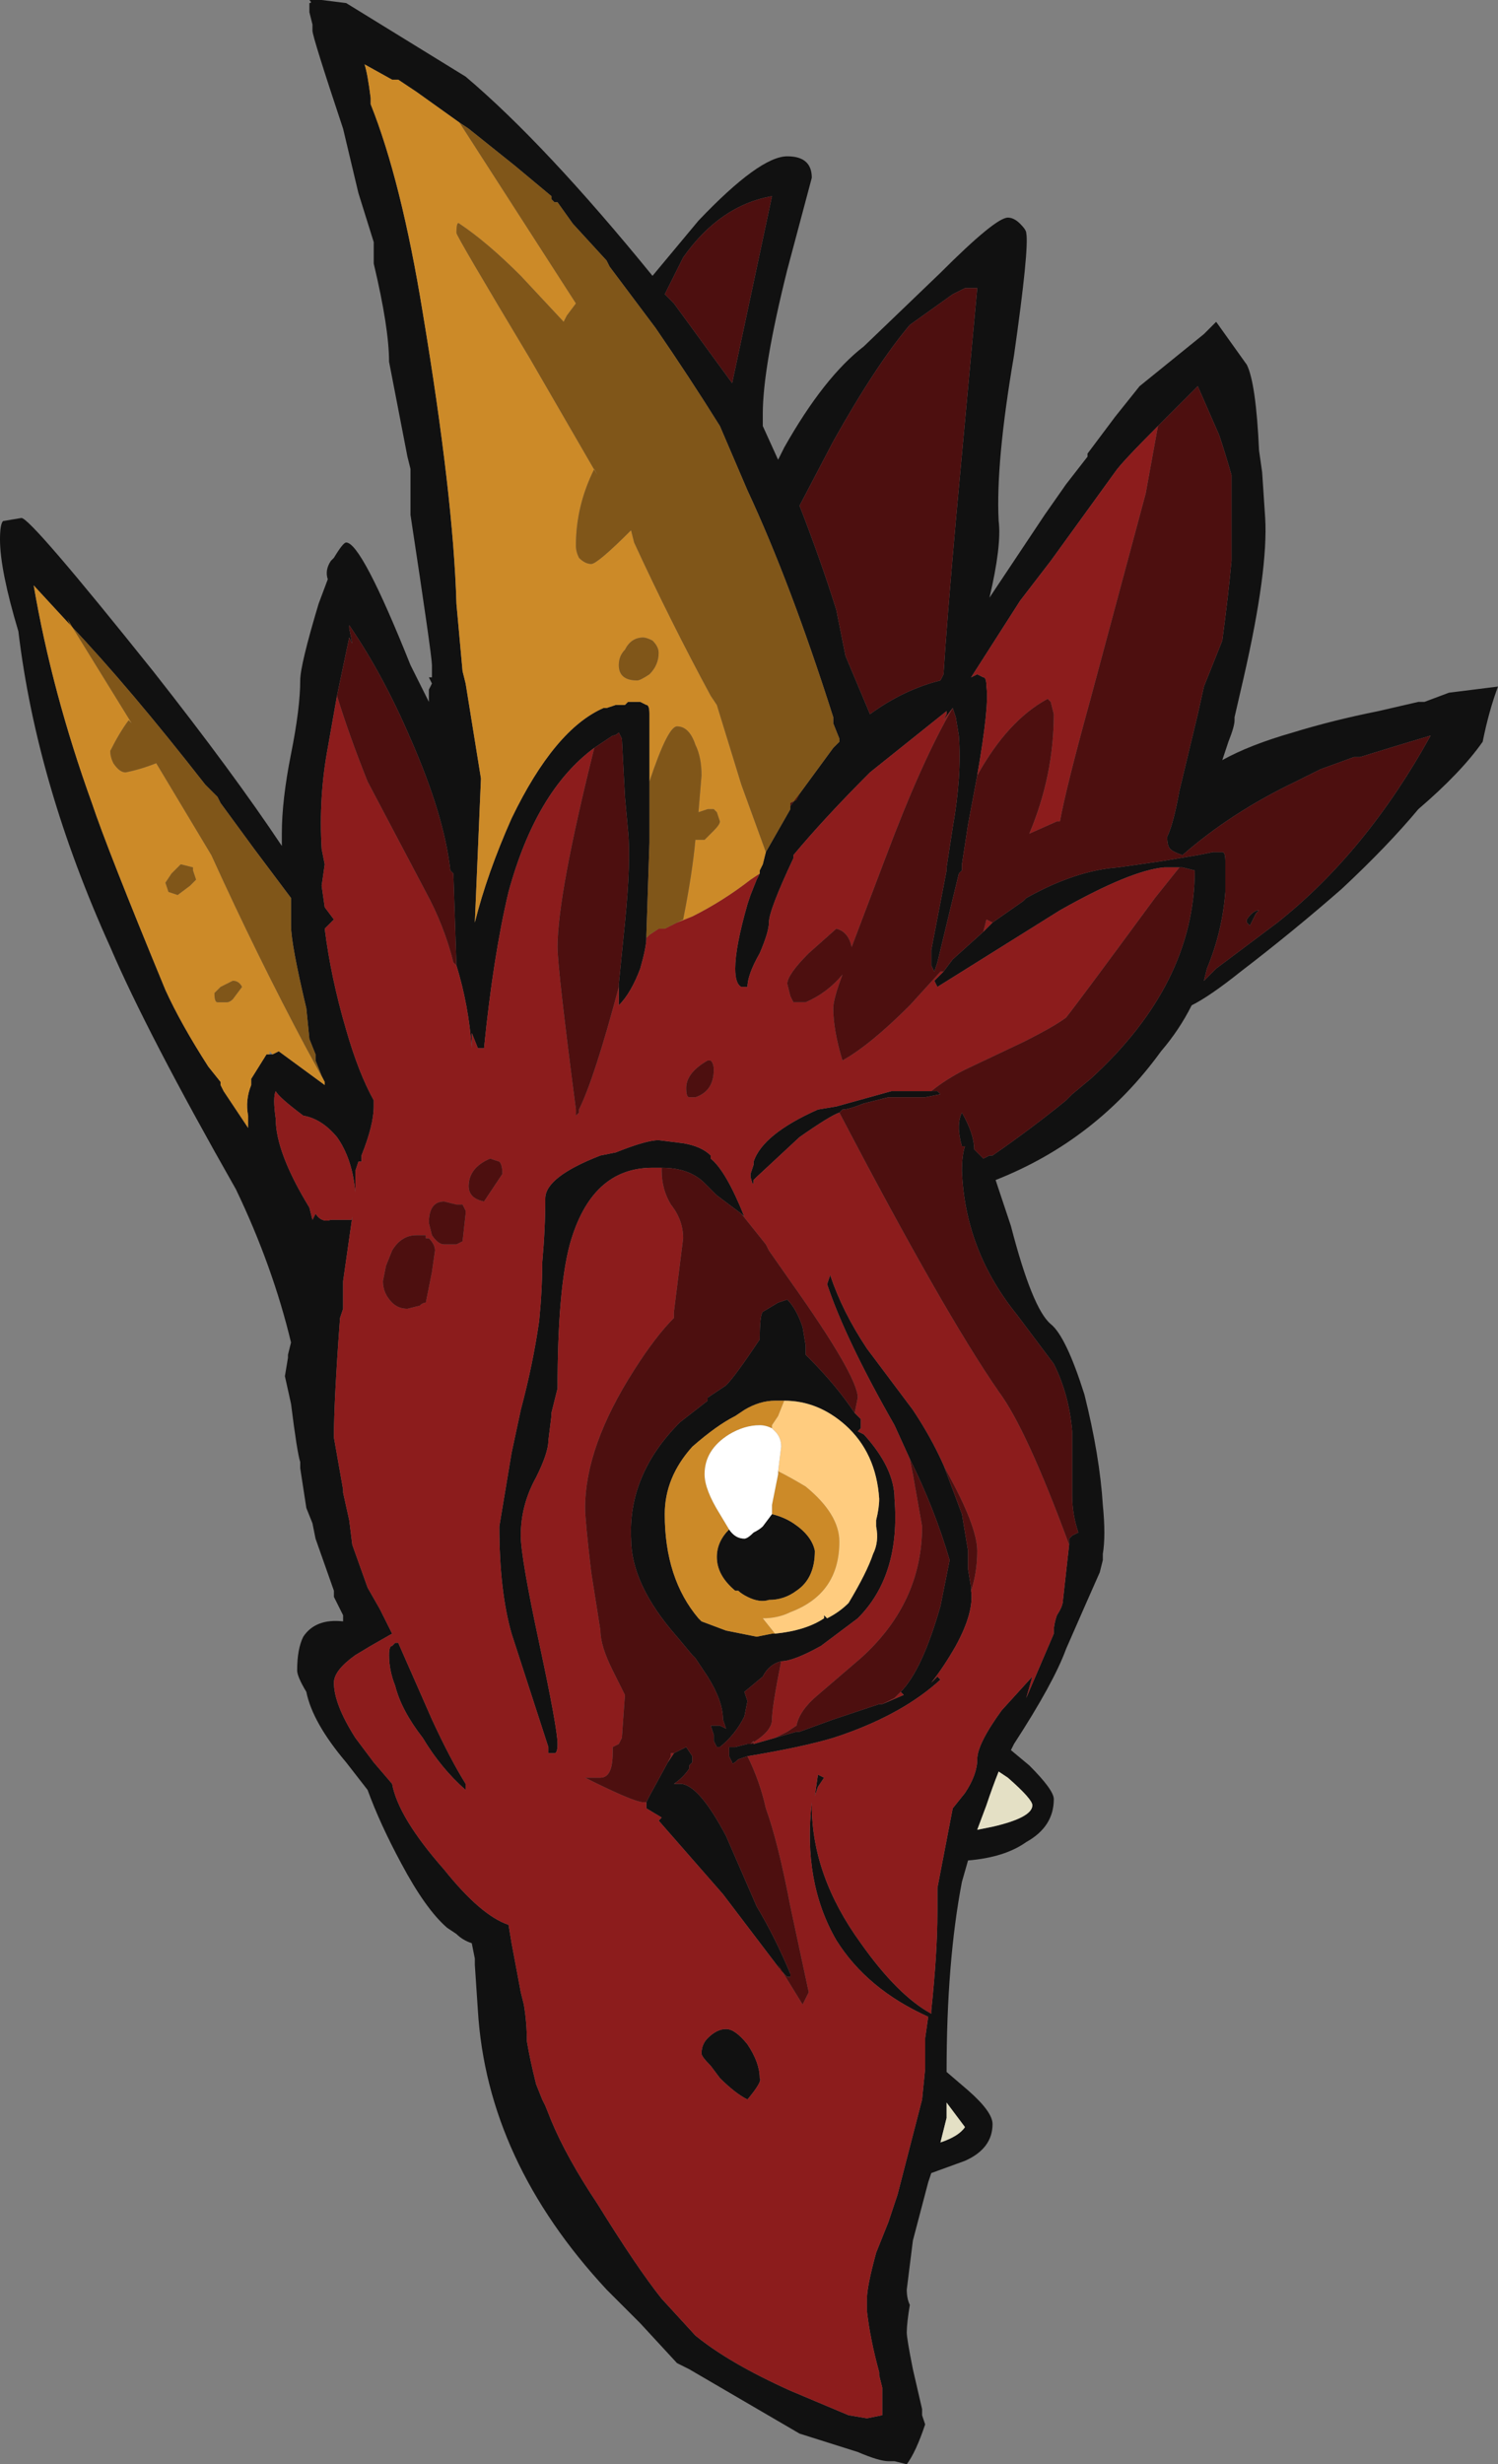 <?xml version="1.0" encoding="UTF-8" standalone="no"?>
<svg xmlns:ffdec="https://www.free-decompiler.com/flash" xmlns:xlink="http://www.w3.org/1999/xlink" ffdec:objectType="shape" height="40.2px" width="24.45px" xmlns="http://www.w3.org/2000/svg">
  <rect width="100%" height="100%" fill="#808080" stroke="none"/>
  <g transform="matrix(1.0, 0.0, 0.0, 1.0, 14.75, 38.15)">
    <path d="M5.6 -32.2 Q5.75 -31.9 5.8 -30.8 L5.85 -30.45 5.9 -29.7 Q5.95 -28.85 5.55 -27.1 L5.4 -26.45 5.4 -26.4 Q5.4 -26.3 5.3 -26.05 L5.2 -25.75 Q5.65 -26.0 6.35 -26.2 7.0 -26.4 7.75 -26.55 L8.4 -26.7 8.5 -26.7 8.9 -26.85 9.7 -26.95 Q9.55 -26.55 9.45 -26.05 9.1 -25.55 8.4 -24.95 7.9 -24.35 7.15 -23.65 6.35 -22.95 5.5 -22.3 5.0 -21.9 4.7 -21.75 4.5 -21.35 4.2 -21.0 3.15 -19.55 1.5 -18.9 L1.75 -18.15 Q2.1 -16.8 2.4 -16.55 2.65 -16.35 2.95 -15.4 3.2 -14.4 3.25 -13.6 3.3 -13.1 3.25 -12.8 L3.25 -12.7 3.2 -12.5 Q3.0 -12.05 2.65 -11.25 2.45 -10.7 1.8 -9.7 L1.75 -9.6 2.05 -9.35 Q2.45 -8.95 2.45 -8.8 2.45 -8.35 2.0 -8.1 1.65 -7.85 1.05 -7.8 L0.95 -7.45 Q0.7 -6.15 0.7 -4.35 L1.05 -4.05 Q1.45 -3.7 1.45 -3.5 1.45 -3.1 1.0 -2.9 L0.45 -2.7 0.4 -2.55 0.15 -1.6 0.05 -0.8 Q0.05 -0.65 0.1 -0.55 0.05 -0.25 0.05 -0.1 0.05 0.0 0.15 0.5 L0.3 1.15 0.3 1.25 0.35 1.4 Q0.2 1.85 0.05 2.05 L-0.15 2.0 -0.25 2.0 Q-0.4 2.0 -0.75 1.85 L-1.7 1.55 -3.5 0.5 -3.7 0.4 -4.3 -0.25 -4.85 -0.8 Q-6.8 -2.9 -6.95 -5.35 L-7.0 -6.1 -7.0 -6.2 -7.05 -6.45 Q-7.2 -6.5 -7.3 -6.6 L-7.45 -6.7 Q-7.8 -7.0 -8.2 -7.75 -8.55 -8.4 -8.75 -8.95 L-9.1 -9.4 Q-9.65 -10.05 -9.75 -10.55 -9.9 -10.8 -9.9 -10.9 -9.9 -11.25 -9.8 -11.45 -9.6 -11.75 -9.15 -11.7 L-9.15 -11.8 -9.3 -12.1 -9.3 -12.2 -9.6 -13.05 -9.65 -13.3 -9.75 -13.55 -9.85 -14.2 -9.85 -14.3 Q-9.9 -14.45 -10.0 -15.25 L-10.1 -15.7 -10.05 -16.0 -10.05 -16.05 -10.0 -16.25 Q-10.3 -17.5 -10.9 -18.75 -12.35 -21.3 -12.95 -22.7 -14.15 -25.35 -14.45 -27.85 -14.75 -28.85 -14.75 -29.35 -14.75 -29.6 -14.7 -29.65 L-14.4 -29.7 Q-14.25 -29.7 -12.25 -27.2 -10.95 -25.55 -10.15 -24.35 L-10.15 -24.55 Q-10.15 -25.1 -10.0 -25.85 -9.85 -26.6 -9.85 -27.05 -9.85 -27.3 -9.55 -28.3 L-9.4 -28.7 Q-9.45 -28.85 -9.35 -29.0 L-9.3 -29.05 Q-9.15 -29.3 -9.1 -29.3 -8.85 -29.3 -8.05 -27.3 L-7.75 -26.7 -7.75 -26.9 -7.7 -27.0 -7.75 -27.1 -7.7 -27.1 -7.7 -27.3 Q-7.7 -27.45 -8.05 -29.75 L-8.05 -30.5 -8.1 -30.7 -8.4 -32.25 Q-8.4 -32.8 -8.65 -33.85 L-8.65 -34.2 -8.9 -35.0 -9.15 -36.05 Q-9.65 -37.55 -9.65 -37.65 L-9.65 -37.75 -9.7 -37.95 -9.7 -38.1 Q-9.65 -38.1 -9.7 -38.15 L-9.5 -38.15 -9.1 -38.1 -7.15 -36.9 Q-5.85 -35.8 -4.1 -33.65 L-3.35 -34.55 Q-2.35 -35.6 -1.9 -35.6 -1.5 -35.6 -1.5 -35.25 L-1.9 -33.75 Q-2.3 -32.15 -2.3 -31.4 L-2.3 -31.2 -2.05 -30.65 -1.95 -30.85 Q-1.3 -32.0 -0.65 -32.5 L0.6 -33.7 Q1.5 -34.6 1.7 -34.6 1.8 -34.6 1.9 -34.5 2.0 -34.4 2.0 -34.35 2.05 -34.1 1.8 -32.35 1.5 -30.6 1.55 -29.65 1.6 -29.25 1.4 -28.4 L2.3 -29.75 2.65 -30.25 3.0 -30.7 3.0 -30.75 3.45 -31.35 3.85 -31.85 4.9 -32.7 5.1 -32.9 5.6 -32.2 M-0.55 -26.5 Q0.0 -26.9 0.6 -27.05 L0.65 -27.15 Q0.7 -27.95 0.85 -29.65 L1.2 -33.45 1.0 -33.45 0.8 -33.35 0.1 -32.85 Q-0.45 -32.2 -1.15 -30.95 L-1.7 -29.9 Q-1.35 -29.0 -1.1 -28.2 L-0.95 -27.45 -0.55 -26.5 M4.15 -31.2 Q3.55 -30.6 3.45 -30.45 L2.4 -29.0 1.9 -28.35 1.1 -27.1 1.2 -27.15 1.3 -27.1 Q1.35 -27.1 1.35 -26.95 1.4 -26.65 1.2 -25.5 L1.05 -24.7 0.95 -24.05 0.95 -23.95 0.9 -23.9 0.55 -22.45 0.5 -22.3 0.45 -22.4 0.45 -22.65 0.7 -23.95 0.7 -24.0 0.8 -24.65 Q0.95 -25.5 0.9 -26.15 L0.85 -26.45 0.8 -26.6 0.65 -26.4 Q0.65 -26.25 0.65 -26.4 L0.7 -26.5 0.7 -26.55 -0.55 -25.55 Q-1.3 -24.8 -1.8 -24.2 L-1.8 -24.15 Q-2.2 -23.3 -2.2 -23.1 -2.2 -22.95 -2.35 -22.6 -2.55 -22.25 -2.55 -22.05 L-2.65 -22.05 Q-2.75 -22.1 -2.75 -22.35 -2.75 -22.7 -2.55 -23.4 L-2.5 -23.55 -2.4 -23.8 -2.35 -23.9 -2.35 -23.95 -2.3 -24.05 -2.25 -24.25 Q-2.05 -24.6 -1.85 -24.95 L-1.85 -25.0 -1.7 -25.2 -1.15 -25.95 -1.05 -26.05 -1.05 -26.1 -1.15 -26.35 -1.15 -26.45 Q-1.85 -28.65 -2.55 -30.15 L-3.0 -31.2 Q-3.5 -32.0 -4.05 -32.8 L-4.8 -33.8 -4.85 -33.9 -5.4 -34.5 -5.65 -34.85 -5.7 -34.85 -5.75 -34.9 -5.75 -34.95 -6.35 -35.45 -7.1 -36.05 -7.25 -36.15 -7.95 -36.65 -8.25 -36.85 -8.35 -36.85 -8.8 -37.1 Q-8.75 -36.95 -8.7 -36.55 L-8.7 -36.45 Q-8.2 -35.2 -7.85 -33.05 -7.35 -30.05 -7.3 -28.3 L-7.2 -27.2 -7.15 -27.0 -6.9 -25.45 -7.0 -23.1 Q-6.8 -23.9 -6.4 -24.8 -5.7 -26.25 -4.9 -26.6 L-4.85 -26.6 -4.7 -26.65 -4.55 -26.65 -4.5 -26.7 -4.3 -26.7 -4.2 -26.65 Q-4.15 -26.65 -4.15 -26.5 L-4.15 -25.4 -4.15 -24.4 -4.2 -22.9 -4.2 -22.85 Q-4.2 -22.7 -4.3 -22.35 -4.45 -21.95 -4.65 -21.75 L-4.65 -22.05 -4.65 -22.1 -4.55 -23.1 Q-4.45 -24.1 -4.5 -24.6 L-4.55 -25.15 -4.6 -26.1 -4.65 -26.2 Q-4.7 -26.15 -4.75 -26.15 L-5.05 -25.95 Q-6.0 -25.25 -6.45 -23.6 -6.7 -22.55 -6.85 -21.05 L-6.95 -21.05 -7.05 -21.3 -7.05 -21.05 Q-7.1 -21.75 -7.3 -22.4 L-7.35 -23.9 -7.4 -23.95 Q-7.5 -24.85 -8.05 -26.1 -8.5 -27.15 -9.05 -27.95 L-9.05 -27.9 -9.0 -27.65 -9.05 -27.75 -9.25 -26.8 -9.4 -25.95 Q-9.55 -25.15 -9.5 -24.3 L-9.45 -24.05 -9.5 -23.7 -9.45 -23.35 -9.3 -23.15 -9.45 -23.0 Q-9.35 -22.2 -9.1 -21.35 -8.9 -20.65 -8.65 -20.2 L-8.65 -20.1 Q-8.65 -19.8 -8.85 -19.3 L-8.85 -19.2 -8.9 -19.2 -8.95 -19.05 -8.95 -18.7 Q-9.0 -19.25 -9.25 -19.6 -9.5 -19.9 -9.8 -19.95 -10.2 -20.25 -10.25 -20.35 -10.3 -20.25 -10.25 -19.9 -10.25 -19.35 -9.7 -18.45 L-9.65 -18.25 -9.6 -18.35 Q-9.5 -18.2 -9.35 -18.25 L-9.0 -18.25 -9.0 -18.3 -9.15 -17.25 -9.15 -16.8 -9.2 -16.65 Q-9.3 -15.3 -9.3 -14.7 L-9.15 -13.85 -9.15 -13.8 -9.05 -13.35 -9.0 -12.95 -8.75 -12.25 -8.55 -11.9 -8.35 -11.5 -8.7 -11.3 -8.95 -11.15 Q-9.3 -10.9 -9.3 -10.7 -9.3 -10.35 -8.95 -9.8 L-8.65 -9.4 -8.35 -9.05 Q-8.25 -8.5 -7.5 -7.65 -6.9 -6.9 -6.45 -6.75 L-6.4 -6.45 -6.25 -5.65 -6.2 -5.45 Q-6.15 -5.15 -6.15 -4.85 -6.1 -4.55 -6.0 -4.15 L-5.9 -3.9 -5.85 -3.8 -5.75 -3.55 Q-5.5 -2.95 -5.0 -2.2 -4.35 -1.15 -3.95 -0.65 L-3.4 -0.05 Q-2.85 0.4 -1.85 0.85 L-0.9 1.25 -0.6 1.3 -0.35 1.25 -0.35 0.8 -0.4 0.6 -0.4 0.55 Q-0.55 0.0 -0.6 -0.45 L-0.6 -0.65 Q-0.6 -0.85 -0.45 -1.4 L-0.25 -1.9 -0.1 -2.35 0.3 -3.9 0.35 -4.4 0.35 -4.9 0.4 -5.25 Q-0.6 -5.7 -1.1 -6.5 -1.65 -7.45 -1.5 -8.75 L-1.5 -8.7 Q-1.5 -7.55 -0.7 -6.45 -0.1 -5.6 0.45 -5.3 L0.45 -5.35 Q0.55 -6.3 0.55 -6.95 L0.55 -7.35 0.8 -8.65 1.0 -8.9 Q1.2 -9.2 1.2 -9.45 1.2 -9.7 1.6 -10.25 L2.1 -10.8 2.0 -10.45 2.45 -11.5 2.45 -11.55 Q2.45 -11.65 2.5 -11.8 2.6 -11.95 2.6 -12.05 L2.7 -12.95 2.7 -13.05 2.75 -13.1 2.85 -13.15 Q2.75 -13.45 2.75 -13.75 2.75 -14.35 2.75 -14.8 2.7 -15.4 2.45 -15.9 L1.85 -16.7 Q1.0 -17.75 0.95 -19.05 0.95 -19.3 1.0 -19.45 L0.95 -19.45 Q0.85 -19.8 0.95 -20.0 1.15 -19.65 1.15 -19.4 L1.3 -19.25 1.4 -19.3 1.45 -19.3 Q2.1 -19.75 2.65 -20.2 L2.75 -20.3 3.05 -20.55 Q4.75 -22.1 4.75 -23.95 L4.55 -24.0 4.5 -24.0 4.25 -24.0 Q3.7 -23.95 2.55 -23.3 L0.55 -22.05 0.5 -22.15 0.65 -22.3 0.8 -22.5 1.3 -22.95 1.45 -23.1 1.95 -23.45 2.0 -23.5 Q2.8 -23.95 3.5 -24.0 L4.2 -24.1 4.8 -24.2 5.05 -24.25 5.2 -24.25 Q5.25 -24.25 5.25 -24.1 L5.25 -23.6 Q5.2 -22.95 4.95 -22.35 L4.9 -22.15 5.1 -22.35 6.1 -23.1 Q7.55 -24.25 8.6 -26.15 L8.1 -26.0 7.45 -25.8 7.35 -25.8 6.8 -25.6 6.4 -25.4 Q5.35 -24.9 4.55 -24.2 4.4 -24.25 4.35 -24.3 4.3 -24.35 4.3 -24.5 4.4 -24.7 4.5 -25.25 L4.8 -26.5 4.9 -26.95 5.2 -27.7 Q5.3 -28.45 5.35 -29.0 L5.35 -30.4 Q5.25 -30.75 5.15 -31.05 L4.8 -31.85 4.15 -31.2 M5.6 -23.1 L5.6 -23.15 Q5.7 -23.3 5.8 -23.3 L5.75 -23.25 5.65 -23.05 5.6 -23.1 M-1.05 -20.0 Q-1.2 -19.95 -1.7 -19.6 L-2.4 -18.95 -2.45 -18.9 Q-2.45 -18.75 -2.5 -18.95 L-2.5 -19.0 -2.45 -19.15 -2.45 -19.2 Q-2.3 -19.65 -1.4 -20.05 L-1.1 -20.1 -0.2 -20.35 0.45 -20.35 0.55 -20.35 0.6 -20.3 0.35 -20.25 -0.25 -20.25 -0.65 -20.15 Q-0.9 -20.05 -1.0 -20.05 L-1.05 -20.0 M0.1 -14.35 L-0.15 -14.9 Q-0.95 -16.3 -1.25 -17.2 L-1.2 -17.35 Q-1.0 -16.75 -0.6 -16.15 L0.15 -15.15 Q0.45 -14.7 0.65 -14.25 0.8 -13.85 0.95 -13.45 L1.05 -12.85 1.05 -12.55 1.1 -12.25 1.1 -12.2 Q1.15 -11.85 0.85 -11.3 0.65 -10.95 0.45 -10.7 L0.55 -10.8 0.6 -10.75 Q0.0 -10.2 -1.0 -9.85 L-1.15 -9.8 Q-1.65 -9.65 -2.55 -9.5 L-2.7 -9.45 Q-2.8 -9.35 -2.8 -9.4 L-2.85 -9.5 -2.85 -9.65 -2.75 -9.65 -2.55 -9.7 -2.45 -9.7 -2.1 -9.8 -1.75 -9.9 -1.7 -9.9 -1.15 -10.1 -0.4 -10.35 -0.35 -10.35 0.0 -10.5 -0.05 -10.55 Q0.3 -10.9 0.6 -11.95 L0.75 -12.7 Q0.5 -13.55 0.1 -14.35 M-2.0 -6.0 L-2.95 -7.25 -4.0 -8.45 -3.95 -8.5 -4.2 -8.65 -4.2 -8.75 -4.15 -8.85 -3.85 -9.4 -3.75 -9.55 -3.55 -9.65 -3.45 -9.5 -3.45 -9.4 -3.5 -9.35 -3.5 -9.3 Q-3.6 -9.15 -3.75 -9.05 L-3.65 -9.05 Q-3.35 -9.05 -2.9 -8.2 L-2.4 -7.05 Q-2.1 -6.55 -1.85 -5.95 L-1.85 -5.9 -1.9 -5.9 -2.0 -6.0 M-3.95 -19.1 L-4.1 -19.1 Q-5.1 -19.1 -5.45 -17.85 -5.65 -17.1 -5.65 -15.5 L-5.75 -15.1 -5.75 -15.05 -5.8 -14.65 Q-5.8 -14.45 -6.0 -14.05 -6.25 -13.6 -6.25 -13.1 -6.25 -12.75 -5.95 -11.35 -5.65 -9.95 -5.65 -9.7 -5.65 -9.55 -5.7 -9.55 L-5.8 -9.55 -5.8 -9.65 -6.4 -11.5 Q-6.6 -12.2 -6.6 -13.25 L-6.4 -14.45 -6.25 -15.15 Q-6.05 -15.9 -5.95 -16.6 -5.9 -17.1 -5.9 -17.55 -5.85 -18.1 -5.85 -18.6 -5.85 -18.95 -4.95 -19.3 L-4.7 -19.35 Q-4.2 -19.55 -4.0 -19.55 L-3.6 -19.5 Q-3.3 -19.45 -3.15 -19.3 L-3.15 -19.25 Q-2.9 -19.05 -2.6 -18.3 L-2.65 -18.35 -3.05 -18.65 -3.25 -18.85 Q-3.5 -19.1 -3.95 -19.1 M-0.8 -15.1 L-0.7 -15.0 -0.7 -14.85 -0.75 -14.8 -0.65 -14.75 Q-0.15 -14.2 -0.15 -13.7 -0.05 -12.45 -0.75 -11.75 -0.95 -11.6 -1.15 -11.45 L-1.35 -11.3 Q-1.8 -11.05 -2.0 -11.05 -2.2 -11.0 -2.3 -10.8 L-2.6 -10.55 -2.55 -10.4 -2.6 -10.15 Q-2.75 -9.85 -3.0 -9.65 L-3.05 -9.65 -3.1 -9.75 -3.1 -9.85 -3.15 -10.0 -3.0 -10.0 -2.9 -9.95 -2.95 -10.1 Q-2.95 -10.4 -3.2 -10.8 L-3.4 -11.1 -3.45 -11.15 -3.7 -11.45 Q-4.45 -12.3 -4.45 -13.05 -4.5 -14.1 -3.65 -14.95 L-3.2 -15.3 -3.2 -15.35 -2.9 -15.55 Q-2.75 -15.7 -2.35 -16.3 -2.35 -16.7 -2.3 -16.75 L-2.05 -16.9 -1.9 -16.95 Q-1.75 -16.8 -1.65 -16.5 L-1.6 -16.2 -1.6 -16.05 -1.55 -16.0 Q-1.1 -15.55 -0.8 -15.1 M1.55 -9.25 Q1.45 -9.0 1.35 -8.7 L1.2 -8.3 1.45 -8.35 Q2.1 -8.5 2.1 -8.7 2.1 -8.8 1.7 -9.15 L1.55 -9.25 M0.7 -3.85 L0.7 -3.6 0.6 -3.2 Q0.9 -3.3 1.0 -3.45 L0.7 -3.85 M-2.15 -34.95 Q-3.0 -34.8 -3.6 -33.95 L-3.9 -33.35 -3.75 -33.2 -2.8 -31.9 -2.15 -34.95 M-9.45 -20.5 L-9.5 -20.6 -9.6 -20.85 -9.6 -20.95 -9.7 -21.2 -9.75 -21.7 Q-10.0 -22.75 -10.0 -23.05 L-10.0 -23.5 -10.6 -24.3 -11.15 -25.05 -11.2 -25.15 -11.4 -25.35 Q-12.65 -26.95 -13.6 -27.95 L-14.2 -28.6 Q-13.9 -26.85 -13.25 -25.05 -13.0 -24.3 -12.05 -22.0 -11.8 -21.45 -11.35 -20.75 L-11.15 -20.5 -11.15 -20.45 -11.1 -20.35 -10.7 -19.75 -10.7 -19.95 Q-10.75 -20.2 -10.65 -20.45 L-10.65 -20.55 -10.4 -20.95 -10.35 -20.95 -10.3 -20.95 -10.2 -21.0 -9.45 -20.45 -9.45 -20.5 M-9.45 -20.45 L-9.45 -20.45 M-1.95 -15.3 L-2.1 -15.3 Q-2.35 -15.3 -2.6 -15.15 L-2.75 -15.05 Q-3.05 -14.9 -3.45 -14.55 -3.9 -14.05 -3.9 -13.45 -3.9 -12.4 -3.35 -11.75 L-3.3 -11.7 -2.9 -11.55 -2.4 -11.45 -2.15 -11.5 -2.1 -11.5 Q-1.6 -11.55 -1.3 -11.75 L-1.3 -11.8 -1.25 -11.75 Q-1.05 -11.85 -0.9 -12.0 -0.6 -12.5 -0.5 -12.8 -0.4 -13.0 -0.45 -13.25 L-0.45 -13.35 Q-0.4 -13.55 -0.4 -13.7 -0.45 -14.45 -0.95 -14.9 -1.4 -15.3 -1.95 -15.3 M-2.15 -13.45 Q-1.95 -13.4 -1.8 -13.3 -1.5 -13.1 -1.45 -12.85 -1.45 -12.4 -1.75 -12.2 -1.95 -12.05 -2.2 -12.05 -2.35 -12.0 -2.55 -12.1 -2.65 -12.15 -2.7 -12.2 L-2.75 -12.2 Q-3.05 -12.45 -3.05 -12.75 -3.05 -13.0 -2.85 -13.2 -2.75 -13.05 -2.6 -13.05 -2.55 -13.05 -2.45 -13.15 -2.35 -13.2 -2.3 -13.25 L-2.15 -13.45 M-1.4 -9.0 L-1.45 -8.85 -1.4 -9.2 -1.3 -9.15 -1.4 -9.0 M-8.25 -11.35 L-7.7 -10.1 Q-7.4 -9.45 -7.15 -9.05 L-7.15 -8.95 Q-7.55 -9.3 -7.85 -9.8 -8.2 -10.25 -8.3 -10.65 -8.4 -10.9 -8.4 -11.15 -8.4 -11.3 -8.35 -11.3 L-8.3 -11.35 -8.25 -11.35 M-2.35 -4.25 Q-2.3 -4.2 -2.55 -3.9 -2.75 -4.0 -3.0 -4.25 L-3.15 -4.45 Q-3.3 -4.6 -3.3 -4.65 -3.3 -4.8 -3.2 -4.9 -3.05 -5.05 -2.9 -5.05 -2.75 -5.05 -2.55 -4.8 -2.35 -4.5 -2.35 -4.25" fill="#111111" fill-rule="evenodd" stroke="none"/>
    <path d="M1.2 -25.5 Q1.4 -26.65 1.35 -26.95 1.35 -27.1 1.3 -27.1 L1.2 -27.15 1.1 -27.1 1.9 -28.35 2.4 -29.0 3.45 -30.45 Q3.55 -30.6 4.15 -31.2 L3.95 -30.1 3.05 -26.75 Q2.65 -25.3 2.55 -24.75 L2.5 -24.75 2.05 -24.55 Q2.45 -25.5 2.45 -26.5 L2.4 -26.7 2.35 -26.75 Q1.7 -26.4 1.2 -25.5 M1.45 -23.1 L1.3 -22.95 1.35 -23.15 1.45 -23.1 M0.65 -22.3 L0.5 -22.15 0.55 -22.05 2.55 -23.3 Q3.7 -23.95 4.25 -24.0 L4.5 -24.0 4.1 -23.5 Q2.85 -21.8 2.65 -21.55 2.45 -21.4 1.95 -21.15 L1.0 -20.7 Q0.7 -20.55 0.45 -20.35 L-0.2 -20.35 -1.1 -20.1 -1.4 -20.05 Q-2.3 -19.65 -2.45 -19.2 L-2.45 -19.15 -2.5 -19.0 -2.5 -18.95 Q-2.45 -18.75 -2.45 -18.9 L-2.4 -18.95 -1.7 -19.6 Q-1.2 -19.95 -1.05 -20.0 0.65 -16.75 1.55 -15.45 2.0 -14.85 2.7 -12.95 L2.6 -12.05 Q2.6 -11.95 2.5 -11.8 2.45 -11.65 2.45 -11.55 L2.45 -11.5 2.0 -10.45 2.1 -10.8 1.6 -10.25 Q1.2 -9.7 1.2 -9.45 1.2 -9.2 1.0 -8.9 L0.8 -8.65 0.55 -7.35 0.55 -6.95 Q0.55 -6.3 0.45 -5.35 L0.45 -5.3 Q-0.1 -5.6 -0.7 -6.45 -1.5 -7.55 -1.5 -8.7 L-1.5 -8.75 Q-1.65 -7.45 -1.1 -6.5 -0.6 -5.7 0.4 -5.25 L0.35 -4.9 0.35 -4.4 0.3 -3.9 -0.1 -2.35 -0.25 -1.9 -0.45 -1.4 Q-0.6 -0.85 -0.6 -0.65 L-0.6 -0.45 Q-0.55 0.0 -0.4 0.55 L-0.4 0.6 -0.35 0.8 -0.35 1.25 -0.6 1.3 -0.9 1.25 -1.85 0.85 Q-2.85 0.4 -3.4 -0.05 L-3.95 -0.65 Q-4.35 -1.15 -5.0 -2.2 -5.5 -2.95 -5.75 -3.55 L-5.85 -3.8 -5.9 -3.9 -6.0 -4.15 Q-6.1 -4.55 -6.15 -4.85 -6.15 -5.15 -6.2 -5.45 L-6.25 -5.65 -6.4 -6.45 -6.45 -6.75 Q-6.9 -6.9 -7.5 -7.65 -8.25 -8.5 -8.35 -9.05 L-8.65 -9.4 -8.95 -9.8 Q-9.3 -10.35 -9.3 -10.7 -9.3 -10.9 -8.95 -11.15 L-8.7 -11.3 -8.35 -11.5 -8.55 -11.9 -8.75 -12.25 -9.0 -12.95 -9.05 -13.35 -9.15 -13.8 -9.15 -13.85 -9.3 -14.7 Q-9.3 -15.3 -9.2 -16.65 L-9.15 -16.8 -9.15 -17.25 -9.0 -18.3 -9.0 -18.25 -9.35 -18.25 Q-9.5 -18.2 -9.6 -18.35 L-9.65 -18.25 -9.7 -18.45 Q-10.25 -19.35 -10.25 -19.9 -10.3 -20.25 -10.25 -20.35 -10.2 -20.25 -9.8 -19.95 -9.5 -19.9 -9.25 -19.6 -9.0 -19.25 -8.95 -18.7 L-8.95 -19.05 -8.9 -19.2 -8.85 -19.2 -8.85 -19.3 Q-8.65 -19.8 -8.65 -20.1 L-8.65 -20.2 Q-8.9 -20.65 -9.1 -21.35 -9.35 -22.2 -9.45 -23.0 L-9.3 -23.15 -9.45 -23.35 -9.5 -23.7 -9.45 -24.05 -9.5 -24.3 Q-9.55 -25.15 -9.4 -25.95 L-9.25 -26.8 Q-9.05 -26.15 -8.75 -25.4 L-7.8 -23.6 Q-7.5 -23.05 -7.35 -22.45 L-7.3 -22.4 Q-7.1 -21.75 -7.05 -21.05 L-7.05 -21.3 -6.95 -21.05 -6.85 -21.05 Q-6.7 -22.55 -6.45 -23.6 -6.0 -25.25 -5.05 -25.95 -5.65 -23.55 -5.65 -22.7 -5.65 -22.35 -5.35 -20.05 L-5.35 -19.95 -5.3 -20.0 -5.3 -20.05 Q-5.05 -20.55 -4.65 -22.05 L-4.65 -21.75 Q-4.45 -21.95 -4.3 -22.35 -4.2 -22.7 -4.2 -22.85 L-4.15 -22.9 -4.0 -23.0 -3.9 -23.0 -3.7 -23.1 -3.45 -23.2 Q-2.95 -23.45 -2.5 -23.8 L-2.35 -23.9 -2.4 -23.8 -2.5 -23.55 -2.55 -23.4 Q-2.75 -22.7 -2.75 -22.35 -2.75 -22.1 -2.65 -22.05 L-2.55 -22.05 Q-2.55 -22.25 -2.35 -22.6 -2.2 -22.95 -2.2 -23.1 -2.2 -23.3 -1.8 -24.15 L-1.8 -24.2 Q-1.3 -24.8 -0.55 -25.55 L0.7 -26.55 0.7 -26.5 0.65 -26.4 Q0.65 -26.25 0.65 -26.4 L0.8 -26.6 Q0.3 -25.75 -0.3 -24.15 L-0.85 -22.7 Q-0.9 -22.95 -1.1 -23.0 L-1.55 -22.6 Q-1.9 -22.25 -1.9 -22.1 L-1.85 -21.9 -1.8 -21.8 -1.6 -21.8 Q-1.25 -21.95 -1.0 -22.25 -1.15 -21.85 -1.15 -21.7 -1.15 -21.35 -1.0 -20.85 -0.55 -21.1 0.1 -21.75 L0.6 -22.3 0.65 -22.3 M0.65 -14.25 Q0.45 -14.7 0.15 -15.15 L-0.6 -16.15 Q-1.0 -16.75 -1.2 -17.35 L-1.25 -17.2 Q-0.95 -16.3 -0.15 -14.9 L0.1 -14.35 0.15 -14.1 0.3 -13.25 Q0.3 -12.0 -0.7 -11.1 L-1.4 -10.5 Q-1.7 -10.25 -1.75 -10.0 L-1.9 -9.9 -2.1 -9.8 -2.45 -9.7 -2.45 -9.75 -2.5 -9.7 Q-2.15 -9.9 -2.15 -10.1 -2.15 -10.3 -2.0 -11.05 -1.8 -11.05 -1.35 -11.3 L-1.15 -11.45 Q-0.95 -11.6 -0.75 -11.75 -0.05 -12.45 -0.15 -13.7 -0.15 -14.2 -0.65 -14.75 L-0.75 -14.8 -0.7 -14.85 -0.7 -15.0 -0.8 -15.1 -0.75 -15.35 Q-0.75 -15.7 -1.85 -17.25 L-2.2 -17.75 -2.25 -17.85 -2.65 -18.35 -2.6 -18.3 Q-2.9 -19.05 -3.15 -19.25 L-3.15 -19.3 Q-3.3 -19.45 -3.6 -19.5 L-4.0 -19.55 Q-4.2 -19.55 -4.7 -19.35 L-4.95 -19.3 Q-5.85 -18.95 -5.85 -18.6 -5.85 -18.1 -5.9 -17.55 -5.9 -17.1 -5.95 -16.6 -6.05 -15.9 -6.25 -15.15 L-6.4 -14.45 -6.6 -13.25 Q-6.6 -12.2 -6.4 -11.5 L-5.8 -9.65 -5.8 -9.55 -5.7 -9.55 Q-5.65 -9.55 -5.65 -9.7 -5.65 -9.95 -5.95 -11.35 -6.25 -12.75 -6.25 -13.1 -6.25 -13.6 -6.0 -14.05 -5.8 -14.45 -5.8 -14.65 L-5.75 -15.05 -5.75 -15.1 -5.65 -15.5 Q-5.65 -17.1 -5.45 -17.85 -5.1 -19.1 -4.1 -19.1 L-3.95 -19.1 -3.95 -19.05 Q-3.95 -18.75 -3.8 -18.5 -3.6 -18.25 -3.6 -17.95 L-3.75 -16.75 -3.75 -16.65 Q-4.05 -16.35 -4.4 -15.8 -5.2 -14.55 -5.2 -13.55 -5.2 -13.35 -5.1 -12.5 L-4.95 -11.55 Q-4.95 -11.3 -4.75 -10.9 L-4.55 -10.5 -4.6 -9.8 -4.65 -9.7 -4.75 -9.65 -4.75 -9.55 Q-4.75 -9.15 -4.95 -9.15 L-5.2 -9.15 Q-4.4 -8.75 -4.25 -8.75 L-4.2 -8.75 -4.2 -8.65 -3.95 -8.5 -4.0 -8.45 -2.95 -7.25 -2.0 -6.0 -2.05 -6.1 -1.65 -5.45 -1.55 -5.65 -1.85 -7.05 Q-2.05 -8.1 -2.25 -8.65 -2.35 -9.1 -2.55 -9.5 -1.65 -9.65 -1.15 -9.8 L-1.0 -9.85 Q0.0 -10.2 0.6 -10.75 L0.55 -10.8 0.45 -10.7 Q0.65 -10.95 0.85 -11.3 1.15 -11.85 1.1 -12.2 1.2 -12.5 1.2 -12.85 1.2 -13.25 0.7 -14.15 L0.65 -14.25 M-0.05 -10.55 L0.0 -10.5 -0.35 -10.35 -0.15 -10.45 -0.05 -10.55 M-6.65 -18.85 L-6.55 -19.0 Q-6.55 -19.15 -6.6 -19.2 L-6.75 -19.25 Q-7.1 -19.1 -7.1 -18.8 -7.1 -18.6 -6.85 -18.55 L-6.65 -18.85 M-7.8 -17.95 L-7.8 -18.0 Q-7.85 -18.0 -7.95 -18.0 -8.2 -18.0 -8.35 -17.75 L-8.45 -17.5 -8.5 -17.25 Q-8.5 -17.05 -8.35 -16.9 -8.25 -16.8 -8.1 -16.8 L-7.9 -16.85 Q-7.85 -16.9 -7.8 -16.9 L-7.7 -17.4 -7.65 -17.75 Q-7.65 -17.85 -7.75 -17.95 L-7.8 -17.95 M-7.3 -18.5 L-7.5 -18.55 Q-7.75 -18.55 -7.75 -18.2 L-7.7 -18.0 Q-7.6 -17.85 -7.5 -17.85 L-7.3 -17.85 -7.2 -17.9 -7.15 -18.35 -7.15 -18.4 -7.2 -18.5 -7.3 -18.5 M-3.15 -20.85 L-3.2 -20.85 Q-3.55 -20.65 -3.55 -20.4 -3.55 -20.25 -3.5 -20.25 L-3.4 -20.25 Q-3.1 -20.35 -3.1 -20.7 -3.1 -20.8 -3.15 -20.85 M-3.85 -9.4 L-3.8 -9.5 -3.8 -9.55 -3.75 -9.55 -3.85 -9.4 M-1.4 -9.0 L-1.3 -9.15 -1.4 -9.2 -1.45 -8.85 -1.4 -9.0 M-2.85 -9.65 L-2.75 -9.65 -2.85 -9.65 M-2.35 -4.25 Q-2.35 -4.5 -2.55 -4.8 -2.75 -5.05 -2.9 -5.05 -3.05 -5.05 -3.2 -4.9 -3.3 -4.8 -3.3 -4.65 -3.3 -4.6 -3.15 -4.45 L-3.0 -4.25 Q-2.75 -4.0 -2.55 -3.9 -2.3 -4.2 -2.35 -4.25 M-8.25 -11.35 L-8.3 -11.35 -8.35 -11.3 Q-8.4 -11.3 -8.4 -11.15 -8.4 -10.9 -8.3 -10.65 -8.2 -10.25 -7.85 -9.8 -7.55 -9.3 -7.15 -8.95 L-7.15 -9.05 Q-7.4 -9.45 -7.7 -10.1 L-8.25 -11.35" fill="#8c1c1c" fill-rule="evenodd" stroke="none"/>
    <path d="M-4.15 -25.4 L-4.15 -26.5 Q-4.15 -26.65 -4.2 -26.65 L-4.3 -26.7 -4.5 -26.7 -4.55 -26.65 -4.7 -26.65 -4.85 -26.6 -4.9 -26.6 Q-5.7 -26.25 -6.4 -24.8 -6.8 -23.9 -7.0 -23.1 L-6.9 -25.45 -7.15 -27.0 -7.2 -27.2 -7.3 -28.3 Q-7.35 -30.05 -7.85 -33.05 -8.2 -35.2 -8.7 -36.45 L-8.7 -36.55 Q-8.75 -36.95 -8.8 -37.1 L-8.35 -36.85 -8.25 -36.85 -7.95 -36.65 -7.25 -36.15 -5.35 -33.2 -5.5 -33.0 -5.55 -32.9 -6.25 -33.65 Q-6.8 -34.2 -7.25 -34.5 -7.3 -34.55 -7.3 -34.35 -7.3 -34.3 -6.1 -32.3 L-5.0 -30.4 -5.05 -30.5 Q-5.35 -29.9 -5.35 -29.25 -5.35 -29.15 -5.3 -29.05 -5.2 -28.95 -5.1 -28.95 -5.0 -28.95 -4.45 -29.5 L-4.4 -29.3 Q-3.8 -28.0 -3.15 -26.8 L-3.05 -26.65 -2.65 -25.35 -2.25 -24.25 -2.3 -24.05 -2.35 -23.95 -2.35 -23.9 -2.5 -23.8 Q-2.95 -23.45 -3.45 -23.2 L-3.7 -23.1 -3.6 -23.15 Q-3.45 -23.9 -3.4 -24.45 L-3.25 -24.45 -3.1 -24.6 Q-3.0 -24.7 -3.0 -24.75 L-3.05 -24.9 -3.1 -24.95 -3.2 -24.95 -3.35 -24.9 -3.3 -25.5 Q-3.3 -25.8 -3.4 -26.0 -3.5 -26.3 -3.7 -26.3 -3.85 -26.3 -4.15 -25.4 M-4.0 -27.5 Q-4.0 -27.6 -4.1 -27.7 -4.2 -27.75 -4.25 -27.75 -4.45 -27.75 -4.55 -27.55 -4.65 -27.45 -4.65 -27.3 -4.65 -27.05 -4.35 -27.05 -4.3 -27.05 -4.15 -27.15 -4.0 -27.3 -4.0 -27.5 M-13.6 -27.95 L-13.65 -28.05 -12.6 -26.35 -12.65 -26.4 Q-12.8 -26.2 -12.95 -25.9 -12.95 -25.8 -12.9 -25.7 -12.8 -25.55 -12.7 -25.55 -12.45 -25.6 -12.2 -25.7 L-11.3 -24.2 Q-10.55 -22.55 -9.75 -21.05 L-9.45 -20.5 -9.45 -20.45 -10.2 -21.0 -10.3 -20.95 -10.35 -21.0 -10.35 -20.95 -10.4 -20.95 -10.65 -20.55 -10.65 -20.45 Q-10.75 -20.2 -10.7 -19.95 L-10.7 -19.75 -11.1 -20.35 -11.15 -20.45 -11.15 -20.5 -11.35 -20.75 Q-11.8 -21.45 -12.05 -22.0 -13.0 -24.3 -13.25 -25.05 -13.9 -26.85 -14.2 -28.6 L-13.6 -27.95 M-10.8 -22.05 Q-10.85 -22.15 -10.95 -22.15 L-11.15 -22.05 -11.25 -21.95 Q-11.25 -21.8 -11.2 -21.8 L-11.15 -21.8 Q-11.25 -21.8 -11.05 -21.8 -11.0 -21.8 -10.95 -21.85 L-10.8 -22.05 M-2.1 -11.5 L-2.15 -11.5 -2.4 -11.45 -2.9 -11.55 -3.3 -11.7 -3.35 -11.75 Q-3.9 -12.4 -3.9 -13.45 -3.9 -14.05 -3.45 -14.55 -3.05 -14.9 -2.75 -15.05 L-2.6 -15.15 Q-2.35 -15.3 -2.1 -15.3 L-1.95 -15.3 -2.05 -15.05 -2.15 -14.9 -2.15 -14.85 Q-2.25 -14.9 -2.35 -14.9 -2.6 -14.9 -2.85 -14.75 -3.25 -14.5 -3.25 -14.1 -3.25 -13.85 -3.0 -13.45 L-2.85 -13.2 Q-3.05 -13.0 -3.05 -12.75 -3.05 -12.45 -2.75 -12.2 L-2.7 -12.2 Q-2.65 -12.15 -2.55 -12.1 -2.35 -12.0 -2.2 -12.05 -1.95 -12.05 -1.75 -12.2 -1.45 -12.4 -1.45 -12.85 -1.5 -13.1 -1.8 -13.3 -1.95 -13.4 -2.15 -13.45 -2.15 -13.5 -2.15 -13.6 L-2.05 -14.1 -2.05 -14.15 Q-1.85 -14.05 -1.6 -13.9 -1.05 -13.45 -1.05 -13.0 -1.05 -12.15 -1.85 -11.85 -2.05 -11.75 -2.3 -11.75 L-2.1 -11.5 M-11.95 -23.9 L-12.05 -23.75 -12.0 -23.6 -11.85 -23.55 -11.65 -23.7 -11.55 -23.8 -11.6 -23.95 -11.6 -24.0 -11.8 -24.05 -11.95 -23.9" fill="#cc8a28" fill-rule="evenodd" stroke="none"/>
    <path d="M-1.95 -15.3 Q-1.4 -15.3 -0.95 -14.9 -0.45 -14.45 -0.4 -13.7 -0.4 -13.55 -0.45 -13.35 L-0.45 -13.25 Q-0.4 -13.0 -0.5 -12.8 -0.6 -12.5 -0.9 -12.0 -1.05 -11.85 -1.25 -11.75 L-1.3 -11.8 -1.3 -11.75 Q-1.6 -11.55 -2.1 -11.5 L-2.3 -11.75 Q-2.05 -11.75 -1.85 -11.85 -1.05 -12.15 -1.05 -13.0 -1.05 -13.45 -1.6 -13.9 -1.85 -14.05 -2.05 -14.15 L-2.0 -14.55 Q-2.0 -14.7 -2.1 -14.8 L-2.15 -14.85 -2.15 -14.9 -2.05 -15.05 -1.95 -15.3" fill="#ffcc7f" fill-rule="evenodd" stroke="none"/>
    <path d="M-2.05 -14.15 L-2.05 -14.1 -2.15 -13.6 Q-2.15 -13.5 -2.15 -13.45 L-2.3 -13.25 Q-2.35 -13.2 -2.45 -13.15 -2.55 -13.05 -2.6 -13.05 -2.75 -13.05 -2.85 -13.2 L-3.0 -13.45 Q-3.25 -13.85 -3.25 -14.1 -3.25 -14.5 -2.85 -14.75 -2.6 -14.9 -2.35 -14.9 -2.25 -14.9 -2.15 -14.85 L-2.1 -14.8 Q-2.0 -14.7 -2.0 -14.55 L-2.05 -14.15" fill="#ffffff" fill-rule="evenodd" stroke="none"/>
    <path d="M-4.2 -22.85 L-4.2 -22.9 -4.15 -24.4 -4.15 -25.4 Q-3.85 -26.3 -3.7 -26.3 -3.5 -26.3 -3.4 -26.0 -3.3 -25.8 -3.3 -25.5 L-3.35 -24.9 -3.2 -24.95 -3.1 -24.95 -3.05 -24.9 -3.0 -24.75 Q-3.0 -24.7 -3.1 -24.6 L-3.25 -24.45 -3.4 -24.45 Q-3.45 -23.9 -3.6 -23.15 L-3.7 -23.1 -3.9 -23.0 -4.0 -23.0 -4.15 -22.9 -4.2 -22.85 M-7.25 -36.15 L-7.1 -36.05 -6.35 -35.45 -5.75 -34.95 -5.75 -34.9 -5.7 -34.85 -5.65 -34.85 -5.4 -34.5 -4.85 -33.9 -4.8 -33.8 -4.05 -32.8 Q-3.5 -32.0 -3.0 -31.2 L-2.55 -30.15 Q-1.85 -28.65 -1.15 -26.45 L-1.15 -26.35 -1.05 -26.1 -1.05 -26.05 -1.15 -25.95 -1.7 -25.2 -1.75 -25.1 -1.85 -25.05 -1.85 -25.0 -1.85 -24.95 Q-2.05 -24.6 -2.25 -24.25 L-2.65 -25.35 -3.05 -26.65 -3.15 -26.8 Q-3.8 -28.0 -4.4 -29.3 L-4.45 -29.5 Q-5.0 -28.95 -5.1 -28.95 -5.2 -28.95 -5.3 -29.05 -5.35 -29.15 -5.35 -29.25 -5.35 -29.9 -5.05 -30.5 L-5.0 -30.4 -6.1 -32.3 Q-7.3 -34.3 -7.3 -34.35 -7.3 -34.55 -7.25 -34.5 -6.8 -34.2 -6.25 -33.65 L-5.55 -32.9 -5.5 -33.0 -5.35 -33.2 -7.25 -36.15 M-4.0 -27.5 Q-4.0 -27.3 -4.15 -27.15 -4.3 -27.05 -4.35 -27.05 -4.65 -27.05 -4.65 -27.3 -4.65 -27.45 -4.55 -27.55 -4.45 -27.75 -4.25 -27.75 -4.2 -27.75 -4.1 -27.7 -4.0 -27.6 -4.0 -27.5 M-13.6 -27.95 Q-12.65 -26.95 -11.4 -25.35 L-11.2 -25.15 -11.15 -25.05 -10.6 -24.3 -10.0 -23.5 -10.0 -23.05 Q-10.0 -22.75 -9.75 -21.7 L-9.7 -21.2 -9.6 -20.95 -9.6 -20.85 -9.5 -20.6 -9.45 -20.5 -9.75 -21.05 Q-10.55 -22.55 -11.3 -24.2 L-12.2 -25.7 Q-12.45 -25.6 -12.7 -25.55 -12.8 -25.55 -12.9 -25.7 -12.95 -25.8 -12.95 -25.9 -12.8 -26.2 -12.65 -26.4 L-12.6 -26.35 -13.65 -28.05 -13.6 -27.95 M-10.8 -22.05 L-10.95 -21.85 Q-11.0 -21.8 -11.05 -21.8 -11.25 -21.8 -11.15 -21.8 L-11.2 -21.8 Q-11.25 -21.8 -11.25 -21.95 L-11.15 -22.05 -10.95 -22.15 Q-10.85 -22.15 -10.8 -22.05 M-11.95 -23.9 L-11.8 -24.05 -11.6 -24.0 -11.6 -23.95 -11.55 -23.8 -11.65 -23.7 -11.85 -23.55 -12.0 -23.6 -12.05 -23.75 -11.95 -23.9" fill="#805619" fill-rule="evenodd" stroke="none"/>
    <path d="M-0.55 -26.5 L-0.95 -27.45 -1.1 -28.2 Q-1.35 -29.0 -1.7 -29.9 L-1.15 -30.95 Q-0.45 -32.2 0.1 -32.85 L0.8 -33.35 1.0 -33.45 1.2 -33.45 0.85 -29.65 Q0.7 -27.95 0.65 -27.15 L0.6 -27.05 Q0.0 -26.9 -0.55 -26.5 M1.2 -25.5 Q1.7 -26.4 2.35 -26.75 L2.4 -26.7 2.45 -26.5 Q2.45 -25.5 2.05 -24.55 L2.5 -24.75 2.55 -24.75 Q2.65 -25.3 3.05 -26.75 L3.95 -30.1 4.15 -31.2 4.8 -31.85 5.15 -31.05 Q5.25 -30.75 5.35 -30.4 L5.35 -29.0 Q5.3 -28.45 5.2 -27.7 L4.9 -26.95 4.8 -26.5 4.5 -25.25 Q4.4 -24.7 4.3 -24.5 4.3 -24.35 4.35 -24.3 4.4 -24.25 4.55 -24.2 5.35 -24.9 6.4 -25.4 L6.8 -25.6 7.35 -25.8 7.45 -25.8 8.1 -26.0 8.6 -26.15 Q7.55 -24.25 6.1 -23.1 L5.1 -22.35 4.9 -22.15 4.95 -22.35 Q5.2 -22.95 5.25 -23.6 L5.25 -24.1 Q5.25 -24.25 5.2 -24.25 L5.05 -24.25 4.8 -24.2 4.2 -24.1 3.5 -24.0 Q2.8 -23.95 2.0 -23.5 L1.95 -23.45 1.45 -23.1 1.35 -23.15 1.3 -22.95 0.8 -22.5 0.65 -22.3 0.6 -22.3 0.1 -21.75 Q-0.55 -21.1 -1.0 -20.85 -1.15 -21.35 -1.15 -21.7 -1.15 -21.85 -1.0 -22.25 -1.25 -21.95 -1.6 -21.8 L-1.8 -21.8 -1.85 -21.9 -1.9 -22.1 Q-1.9 -22.25 -1.55 -22.6 L-1.1 -23.0 Q-0.9 -22.95 -0.85 -22.7 L-0.3 -24.15 Q0.3 -25.75 0.8 -26.6 L0.85 -26.45 0.9 -26.15 Q0.95 -25.5 0.8 -24.65 L0.7 -24.0 0.7 -23.95 0.45 -22.65 0.45 -22.4 0.5 -22.3 0.55 -22.45 0.9 -23.9 0.95 -23.95 0.95 -24.05 1.05 -24.7 1.2 -25.5 M4.5 -24.0 L4.55 -24.0 4.75 -23.95 Q4.75 -22.1 3.05 -20.55 L2.75 -20.3 2.65 -20.2 Q2.1 -19.75 1.45 -19.3 L1.4 -19.3 1.3 -19.25 1.15 -19.4 Q1.15 -19.65 0.95 -20.0 0.85 -19.8 0.95 -19.45 L1.0 -19.45 Q0.95 -19.3 0.95 -19.05 1.0 -17.75 1.85 -16.7 L2.45 -15.9 Q2.7 -15.4 2.75 -14.8 2.75 -14.35 2.75 -13.75 2.75 -13.45 2.85 -13.15 L2.75 -13.1 2.7 -13.05 2.7 -12.95 Q2.0 -14.85 1.55 -15.45 0.65 -16.75 -1.05 -20.0 L-1.0 -20.05 Q-0.9 -20.05 -0.65 -20.15 L-0.25 -20.25 0.35 -20.25 0.6 -20.3 0.55 -20.35 0.45 -20.35 Q0.7 -20.55 1.0 -20.7 L1.95 -21.15 Q2.45 -21.4 2.65 -21.55 2.85 -21.8 4.1 -23.5 L4.5 -24.0 M-9.25 -26.8 L-9.05 -27.75 -9.0 -27.65 -9.05 -27.9 -9.05 -27.95 Q-8.5 -27.15 -8.05 -26.1 -7.5 -24.85 -7.4 -23.95 L-7.35 -23.9 -7.3 -22.4 -7.35 -22.45 Q-7.5 -23.05 -7.8 -23.6 L-8.75 -25.4 Q-9.05 -26.15 -9.25 -26.8 M-5.05 -25.95 L-4.75 -26.15 Q-4.7 -26.15 -4.65 -26.2 L-4.6 -26.1 -4.55 -25.15 -4.5 -24.6 Q-4.45 -24.1 -4.55 -23.1 L-4.65 -22.1 -4.65 -22.05 Q-5.05 -20.55 -5.3 -20.05 L-5.3 -20.0 -5.35 -19.95 -5.35 -20.05 Q-5.65 -22.35 -5.65 -22.7 -5.65 -23.55 -5.05 -25.95 M-1.7 -25.2 L-1.85 -25.0 -1.85 -25.05 -1.75 -25.1 -1.7 -25.2 M5.6 -23.1 L5.65 -23.05 5.75 -23.25 5.8 -23.3 Q5.7 -23.3 5.6 -23.15 L5.6 -23.1 M0.65 -14.25 L0.7 -14.15 Q1.2 -13.25 1.2 -12.85 1.2 -12.5 1.1 -12.2 L1.1 -12.25 1.05 -12.55 1.05 -12.85 0.95 -13.45 Q0.8 -13.85 0.65 -14.25 M-2.55 -9.5 Q-2.35 -9.1 -2.25 -8.65 -2.05 -8.1 -1.85 -7.05 L-1.55 -5.65 -1.65 -5.45 -2.05 -6.1 -2.0 -6.0 -1.9 -5.9 -1.85 -5.9 -1.85 -5.95 Q-2.1 -6.55 -2.4 -7.05 L-2.9 -8.2 Q-3.35 -9.05 -3.65 -9.05 L-3.75 -9.05 Q-3.6 -9.15 -3.5 -9.3 L-3.5 -9.35 -3.45 -9.4 -3.45 -9.5 -3.55 -9.65 -3.75 -9.55 -3.8 -9.55 -3.8 -9.5 -3.85 -9.4 -4.15 -8.85 -4.2 -8.75 -4.25 -8.75 Q-4.4 -8.75 -5.2 -9.15 L-4.95 -9.15 Q-4.75 -9.15 -4.75 -9.55 L-4.75 -9.65 -4.65 -9.7 -4.6 -9.8 -4.55 -10.5 -4.75 -10.9 Q-4.95 -11.3 -4.95 -11.55 L-5.1 -12.5 Q-5.2 -13.35 -5.2 -13.55 -5.2 -14.55 -4.4 -15.8 -4.05 -16.35 -3.75 -16.65 L-3.75 -16.75 -3.6 -17.95 Q-3.6 -18.25 -3.8 -18.5 -3.95 -18.75 -3.95 -19.05 L-3.95 -19.1 Q-3.5 -19.1 -3.25 -18.85 L-3.05 -18.65 -2.65 -18.35 -2.25 -17.85 -2.2 -17.75 -1.85 -17.25 Q-0.75 -15.7 -0.75 -15.35 L-0.8 -15.1 Q-1.1 -15.55 -1.55 -16.0 L-1.6 -16.05 -1.6 -16.2 -1.65 -16.5 Q-1.75 -16.8 -1.9 -16.95 L-2.05 -16.9 -2.3 -16.75 Q-2.35 -16.7 -2.35 -16.3 -2.75 -15.7 -2.9 -15.55 L-3.2 -15.35 -3.2 -15.3 -3.65 -14.95 Q-4.5 -14.1 -4.45 -13.05 -4.45 -12.3 -3.7 -11.45 L-3.45 -11.15 -3.4 -11.1 -3.2 -10.8 Q-2.95 -10.4 -2.95 -10.1 L-2.9 -9.95 -3.0 -10.0 -3.15 -10.0 -3.1 -9.85 -3.1 -9.75 -3.05 -9.65 -3.0 -9.65 Q-2.75 -9.85 -2.6 -10.15 L-2.55 -10.4 -2.6 -10.55 -2.3 -10.8 Q-2.2 -11.0 -2.0 -11.05 -2.15 -10.3 -2.15 -10.1 -2.15 -9.9 -2.5 -9.7 L-2.45 -9.75 -2.45 -9.7 -2.55 -9.7 -2.75 -9.65 -2.85 -9.65 -2.85 -9.5 -2.8 -9.4 Q-2.8 -9.35 -2.7 -9.45 L-2.55 -9.5 M-2.1 -9.8 L-1.9 -9.9 -1.75 -10.0 Q-1.7 -10.25 -1.4 -10.5 L-0.7 -11.1 Q0.3 -12.0 0.3 -13.25 L0.15 -14.1 0.1 -14.35 Q0.5 -13.55 0.75 -12.7 L0.6 -11.95 Q0.3 -10.9 -0.05 -10.55 L-0.15 -10.45 -0.35 -10.35 -0.4 -10.35 -1.15 -10.1 -1.7 -9.9 -1.75 -9.9 -2.1 -9.8 M-2.15 -34.95 L-2.8 -31.9 -3.75 -33.2 -3.9 -33.35 -3.6 -33.95 Q-3.0 -34.8 -2.15 -34.95 M-7.3 -18.5 L-7.2 -18.5 -7.15 -18.4 -7.15 -18.35 -7.2 -17.9 -7.3 -17.85 -7.5 -17.85 Q-7.6 -17.85 -7.7 -18.0 L-7.75 -18.2 Q-7.75 -18.55 -7.5 -18.55 L-7.3 -18.5 M-7.8 -17.95 L-7.75 -17.95 Q-7.65 -17.85 -7.65 -17.75 L-7.7 -17.4 -7.8 -16.9 Q-7.85 -16.9 -7.9 -16.85 L-8.1 -16.8 Q-8.25 -16.8 -8.35 -16.9 -8.5 -17.05 -8.5 -17.25 L-8.45 -17.5 -8.35 -17.75 Q-8.2 -18.0 -7.95 -18.0 -7.85 -18.0 -7.8 -18.0 L-7.8 -17.95 M-6.65 -18.85 L-6.85 -18.55 Q-7.1 -18.6 -7.1 -18.8 -7.1 -19.1 -6.75 -19.25 L-6.6 -19.2 Q-6.55 -19.15 -6.55 -19.0 L-6.65 -18.85 M-3.15 -20.85 Q-3.1 -20.8 -3.1 -20.7 -3.1 -20.35 -3.4 -20.25 L-3.5 -20.25 Q-3.55 -20.25 -3.55 -20.4 -3.55 -20.65 -3.2 -20.85 L-3.15 -20.85" fill="#4d0f0f" fill-rule="evenodd" stroke="none"/>
    <path d="M1.55 -9.25 L1.7 -9.15 Q2.1 -8.8 2.1 -8.7 2.1 -8.5 1.45 -8.35 L1.2 -8.3 1.35 -8.7 Q1.45 -9.0 1.55 -9.25 M0.7 -3.85 L1.0 -3.45 Q0.9 -3.3 0.6 -3.2 L0.7 -3.6 0.7 -3.85" fill="#e4e0c5" fill-rule="evenodd" stroke="none"/>
  </g>
</svg>
